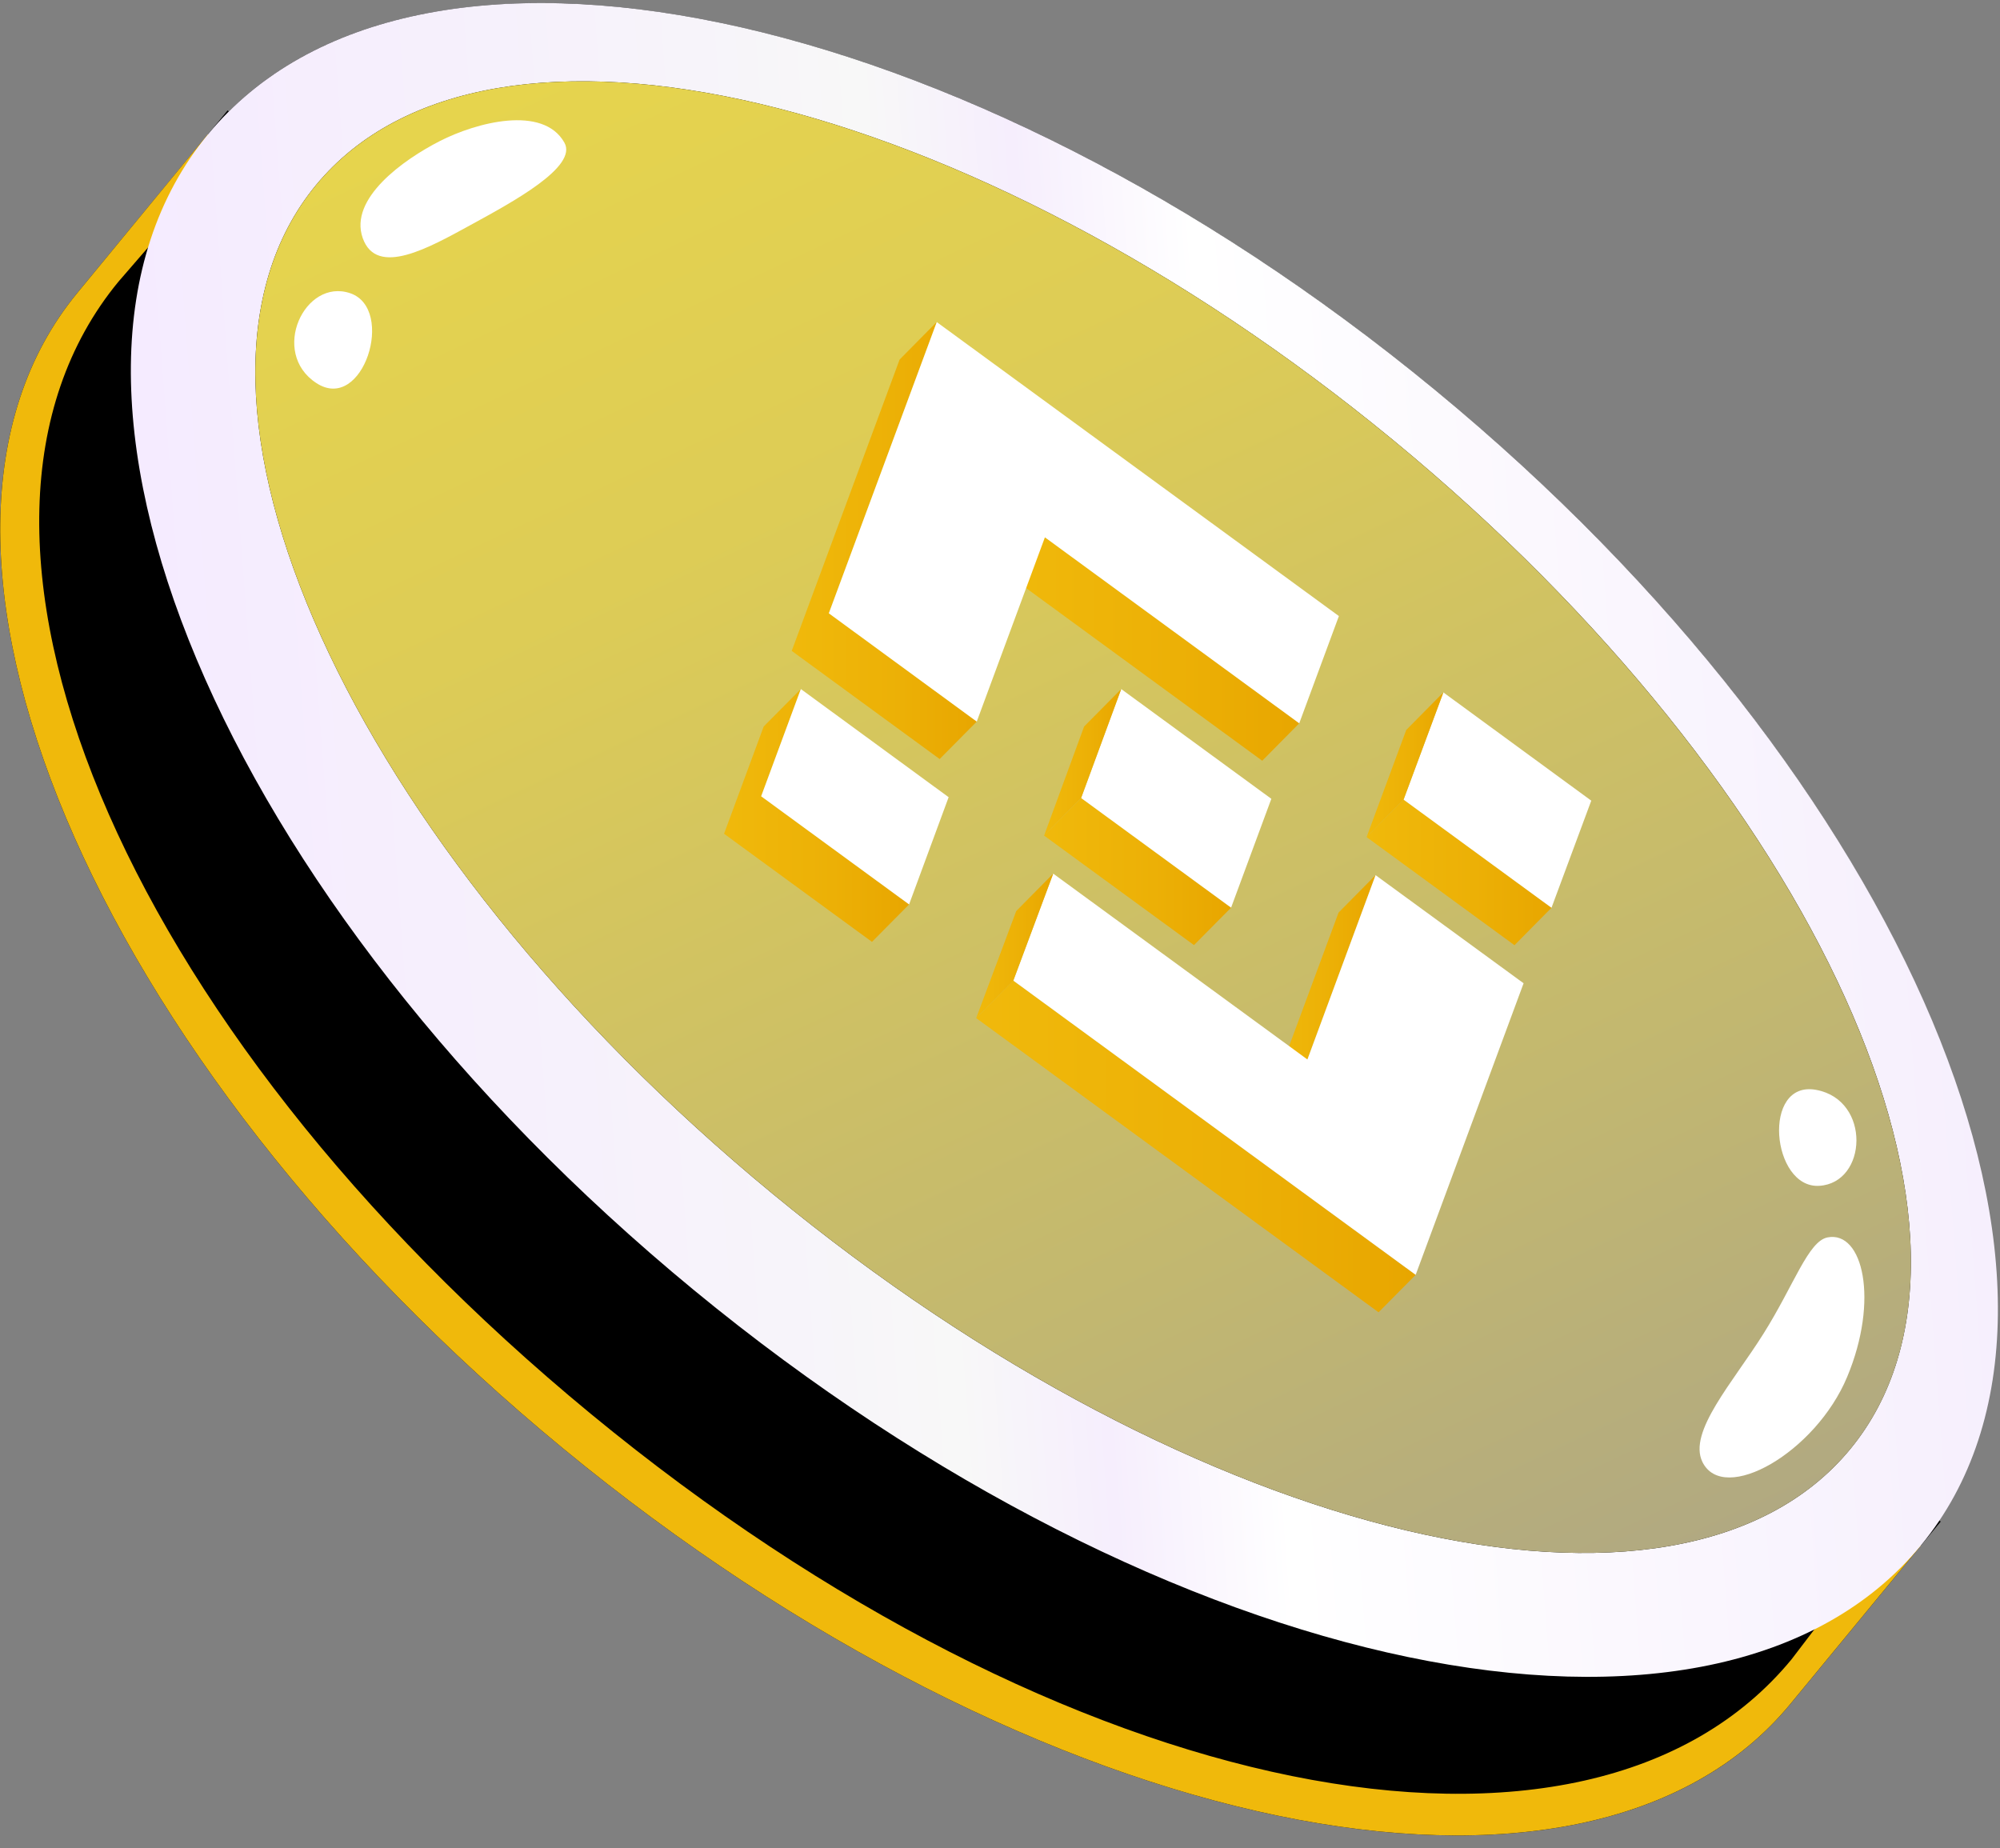 <svg width="79" height="73" viewBox="0 0 79 73" fill="none" xmlns="http://www.w3.org/2000/svg">
<rect x="0" y="0" width="79" height="73" fill="#808080" stroke="none"/>
<path d="M70.716 67.312L75.875 61.05L76.659 60.103L76.568 60.025C83.344 49.874 74.76 30.296 56.685 15.409C38.605 0.513 17.702 -4.201 9.04 4.402L8.99 4.361L8.211 5.308L3.051 11.575C-5.037 21.389 3.557 41.823 22.242 57.215C40.928 72.608 62.628 77.126 70.716 67.312Z" fill="black"/>
<path d="M70.716 67.311L75.875 61.049L75.11 59.852L70.766 65.544C62.678 75.363 42.03 71.246 23.344 55.853C4.654 40.456 -3.406 20.946 4.677 11.128L9.331 5.749L8.207 5.308L3.051 11.574C-5.037 21.388 3.557 41.822 22.242 57.215C40.928 72.608 62.628 77.125 70.716 67.311Z" fill="#F0B90B"/>
<path d="M75.875 61.045C83.963 51.231 75.37 30.792 56.685 15.404C37.999 0.011 16.294 -4.506 8.211 5.312C0.123 15.126 8.717 35.56 27.402 50.953C46.087 66.341 67.787 70.864 75.875 61.045ZM30.526 47.16C13.79 33.375 5.711 15.536 12.478 7.316C19.25 -0.904 38.304 3.609 55.041 17.394C71.777 31.18 79.856 49.018 73.084 57.238C66.316 65.458 47.262 60.945 30.526 47.16Z" fill="url(#paint0_linear_2649_1577)"/>
<path d="M73.088 57.238C66.317 65.458 47.262 60.945 30.526 47.16C13.79 33.375 5.711 15.536 12.478 7.316C19.25 -0.904 38.304 3.609 55.041 17.394C71.777 31.184 79.856 49.022 73.088 57.238Z" fill="url(#paint1_linear_2649_1577)"/>
<path d="M67.246 57.748C68.083 59.447 71.718 57.379 72.965 54.383C74.227 51.359 73.589 48.608 72.191 48.877C71.426 49.022 70.866 50.757 69.664 52.67C68.466 54.587 66.663 56.559 67.246 57.748Z" fill="white"/>
<path d="M22.292 5.631C21.445 4.137 18.808 4.838 17.374 5.572C15.939 6.305 13.776 7.84 14.327 9.402C14.878 10.968 16.964 9.775 18.599 8.882C20.238 7.985 22.839 6.587 22.292 5.631Z" fill="white"/>
<path d="M71.863 46.84C73.762 46.722 73.913 43.457 71.745 43.051C69.573 42.642 69.969 46.959 71.863 46.84Z" fill="white"/>
<path d="M13.835 11.583C12.037 10.968 10.648 13.924 12.496 15.131C14.345 16.338 15.634 12.198 13.835 11.583Z" fill="white"/>
<path d="M55.441 31.584L53.98 33.065L59.822 37.336L61.284 35.856L55.441 31.584Z" fill="url(#paint2_linear_2649_1577)"/>
<path d="M51.32 28.57L41.274 21.224L39.812 22.704L49.858 30.05L51.32 28.57Z" fill="url(#paint3_linear_2649_1577)"/>
<path d="M47.162 37.332L48.628 35.852L42.704 31.521L41.242 33.006L47.162 37.332Z" fill="url(#paint4_linear_2649_1577)"/>
<path d="M32.739 24.225L37.002 12.717L35.535 14.202L31.273 25.71L37.116 29.982L38.582 28.502L32.739 24.225Z" fill="url(#paint5_linear_2649_1577)"/>
<path d="M38.559 40.214L54.453 51.836L55.919 50.356L40.026 38.734L38.559 40.214Z" fill="url(#paint6_linear_2649_1577)"/>
<path d="M31.633 27.217L30.166 28.697L28.6 32.933L34.443 37.204L35.909 35.724L30.066 31.453L31.633 27.217Z" fill="url(#paint7_linear_2649_1577)"/>
<path d="M57.013 27.35L62.855 31.626L61.284 35.857L55.441 31.585L57.013 27.35Z" fill="white"/>
<path d="M55.441 31.585L53.98 33.065L55.546 28.834L57.013 27.35L55.441 31.585Z" fill="url(#paint8_linear_2649_1577)"/>
<path d="M44.288 27.217L50.218 31.553L48.628 35.852L42.704 31.521L44.288 27.217Z" fill="white"/>
<path d="M42.704 31.521L41.242 33.005L42.822 28.697L44.288 27.217L42.704 31.521Z" fill="url(#paint9_linear_2649_1577)"/>
<path d="M51.643 41.849L50.177 43.329L52.873 36.047L54.335 34.567L51.643 41.849Z" fill="url(#paint10_linear_2649_1577)"/>
<path d="M37.002 12.722L52.886 24.335L51.32 28.57L41.274 21.224L38.582 28.502L32.739 24.225L37.002 12.722Z" fill="white"/>
<path d="M54.335 34.568L60.182 38.839L55.919 50.356L40.026 38.734L41.602 34.508L51.643 41.849L54.335 34.568Z" fill="white"/>
<path d="M40.026 38.734L38.559 40.215L40.14 35.988L41.602 34.508L40.026 38.734Z" fill="url(#paint11_linear_2649_1577)"/>
<path d="M31.633 27.217L37.471 31.489L35.909 35.724L30.066 31.453L31.633 27.217Z" fill="white"/>
<defs>
<linearGradient id="paint0_linear_2649_1577" x1="6.712" y1="35.816" x2="77.401" y2="30.518" gradientUnits="userSpaceOnUse">
<stop stop-color="#F5EBFF"/>
<stop offset="0.328" stop-color="#F7F4FA"/>
<stop offset="0.418" stop-color="#F8F8F8"/>
<stop offset="0.5" stop-color="#F6EEFD"/>
<stop offset="0.596" stop-color="white"/>
<stop offset="1" stop-color="#F6EFFD"/>
</linearGradient>
<linearGradient id="paint1_linear_2649_1577" x1="28.341" y1="-1.187" x2="59.385" y2="64.758" gradientUnits="userSpaceOnUse">
<stop offset="0.006" stop-color="#E6D44D"/>
<stop offset="0.278" stop-color="#DDCC56"/>
<stop offset="0.73" stop-color="#C3B86F"/>
<stop offset="1" stop-color="#B1A981"/>
</linearGradient>
<linearGradient id="paint2_linear_2649_1577" x1="53.977" y1="34.461" x2="61.286" y2="34.461" gradientUnits="userSpaceOnUse">
<stop stop-color="#F0B90B"/>
<stop offset="0.59" stop-color="#ECB006"/>
<stop offset="1" stop-color="#E8A600"/>
</linearGradient>
<linearGradient id="paint3_linear_2649_1577" x1="39.811" y1="25.636" x2="51.32" y2="25.636" gradientUnits="userSpaceOnUse">
<stop stop-color="#F0B90B"/>
<stop offset="0.59" stop-color="#ECB006"/>
<stop offset="1" stop-color="#E8A600"/>
</linearGradient>
<linearGradient id="paint4_linear_2649_1577" x1="41.241" y1="34.428" x2="48.627" y2="34.428" gradientUnits="userSpaceOnUse">
<stop stop-color="#F0B90B"/>
<stop offset="0.59" stop-color="#ECB006"/>
<stop offset="1" stop-color="#E8A600"/>
</linearGradient>
<linearGradient id="paint5_linear_2649_1577" x1="31.274" y1="21.35" x2="38.58" y2="21.35" gradientUnits="userSpaceOnUse">
<stop stop-color="#F0B90B"/>
<stop offset="0.59" stop-color="#ECB006"/>
<stop offset="1" stop-color="#E8A600"/>
</linearGradient>
<linearGradient id="paint6_linear_2649_1577" x1="38.561" y1="45.285" x2="55.918" y2="45.285" gradientUnits="userSpaceOnUse">
<stop stop-color="#F0B90B"/>
<stop offset="0.59" stop-color="#ECB006"/>
<stop offset="1" stop-color="#E8A600"/>
</linearGradient>
<linearGradient id="paint7_linear_2649_1577" x1="28.601" y1="32.21" x2="35.907" y2="32.21" gradientUnits="userSpaceOnUse">
<stop stop-color="#F0B90B"/>
<stop offset="0.59" stop-color="#ECB006"/>
<stop offset="1" stop-color="#E8A600"/>
</linearGradient>
<linearGradient id="paint8_linear_2649_1577" x1="53.977" y1="30.209" x2="57.012" y2="30.209" gradientUnits="userSpaceOnUse">
<stop stop-color="#F0B90B"/>
<stop offset="0.59" stop-color="#ECB006"/>
<stop offset="1" stop-color="#E8A600"/>
</linearGradient>
<linearGradient id="paint9_linear_2649_1577" x1="41.241" y1="30.111" x2="44.287" y2="30.111" gradientUnits="userSpaceOnUse">
<stop stop-color="#F0B90B"/>
<stop offset="0.59" stop-color="#ECB006"/>
<stop offset="1" stop-color="#E8A600"/>
</linearGradient>
<linearGradient id="paint10_linear_2649_1577" x1="50.178" y1="38.948" x2="54.335" y2="38.948" gradientUnits="userSpaceOnUse">
<stop stop-color="#F0B90B"/>
<stop offset="0.59" stop-color="#ECB006"/>
<stop offset="1" stop-color="#E8A600"/>
</linearGradient>
<linearGradient id="paint11_linear_2649_1577" x1="38.561" y1="37.361" x2="41.602" y2="37.361" gradientUnits="userSpaceOnUse">
<stop stop-color="#F0B90B"/>
<stop offset="0.59" stop-color="#ECB006"/>
<stop offset="1" stop-color="#E8A600"/>
</linearGradient>
</defs>
</svg>
